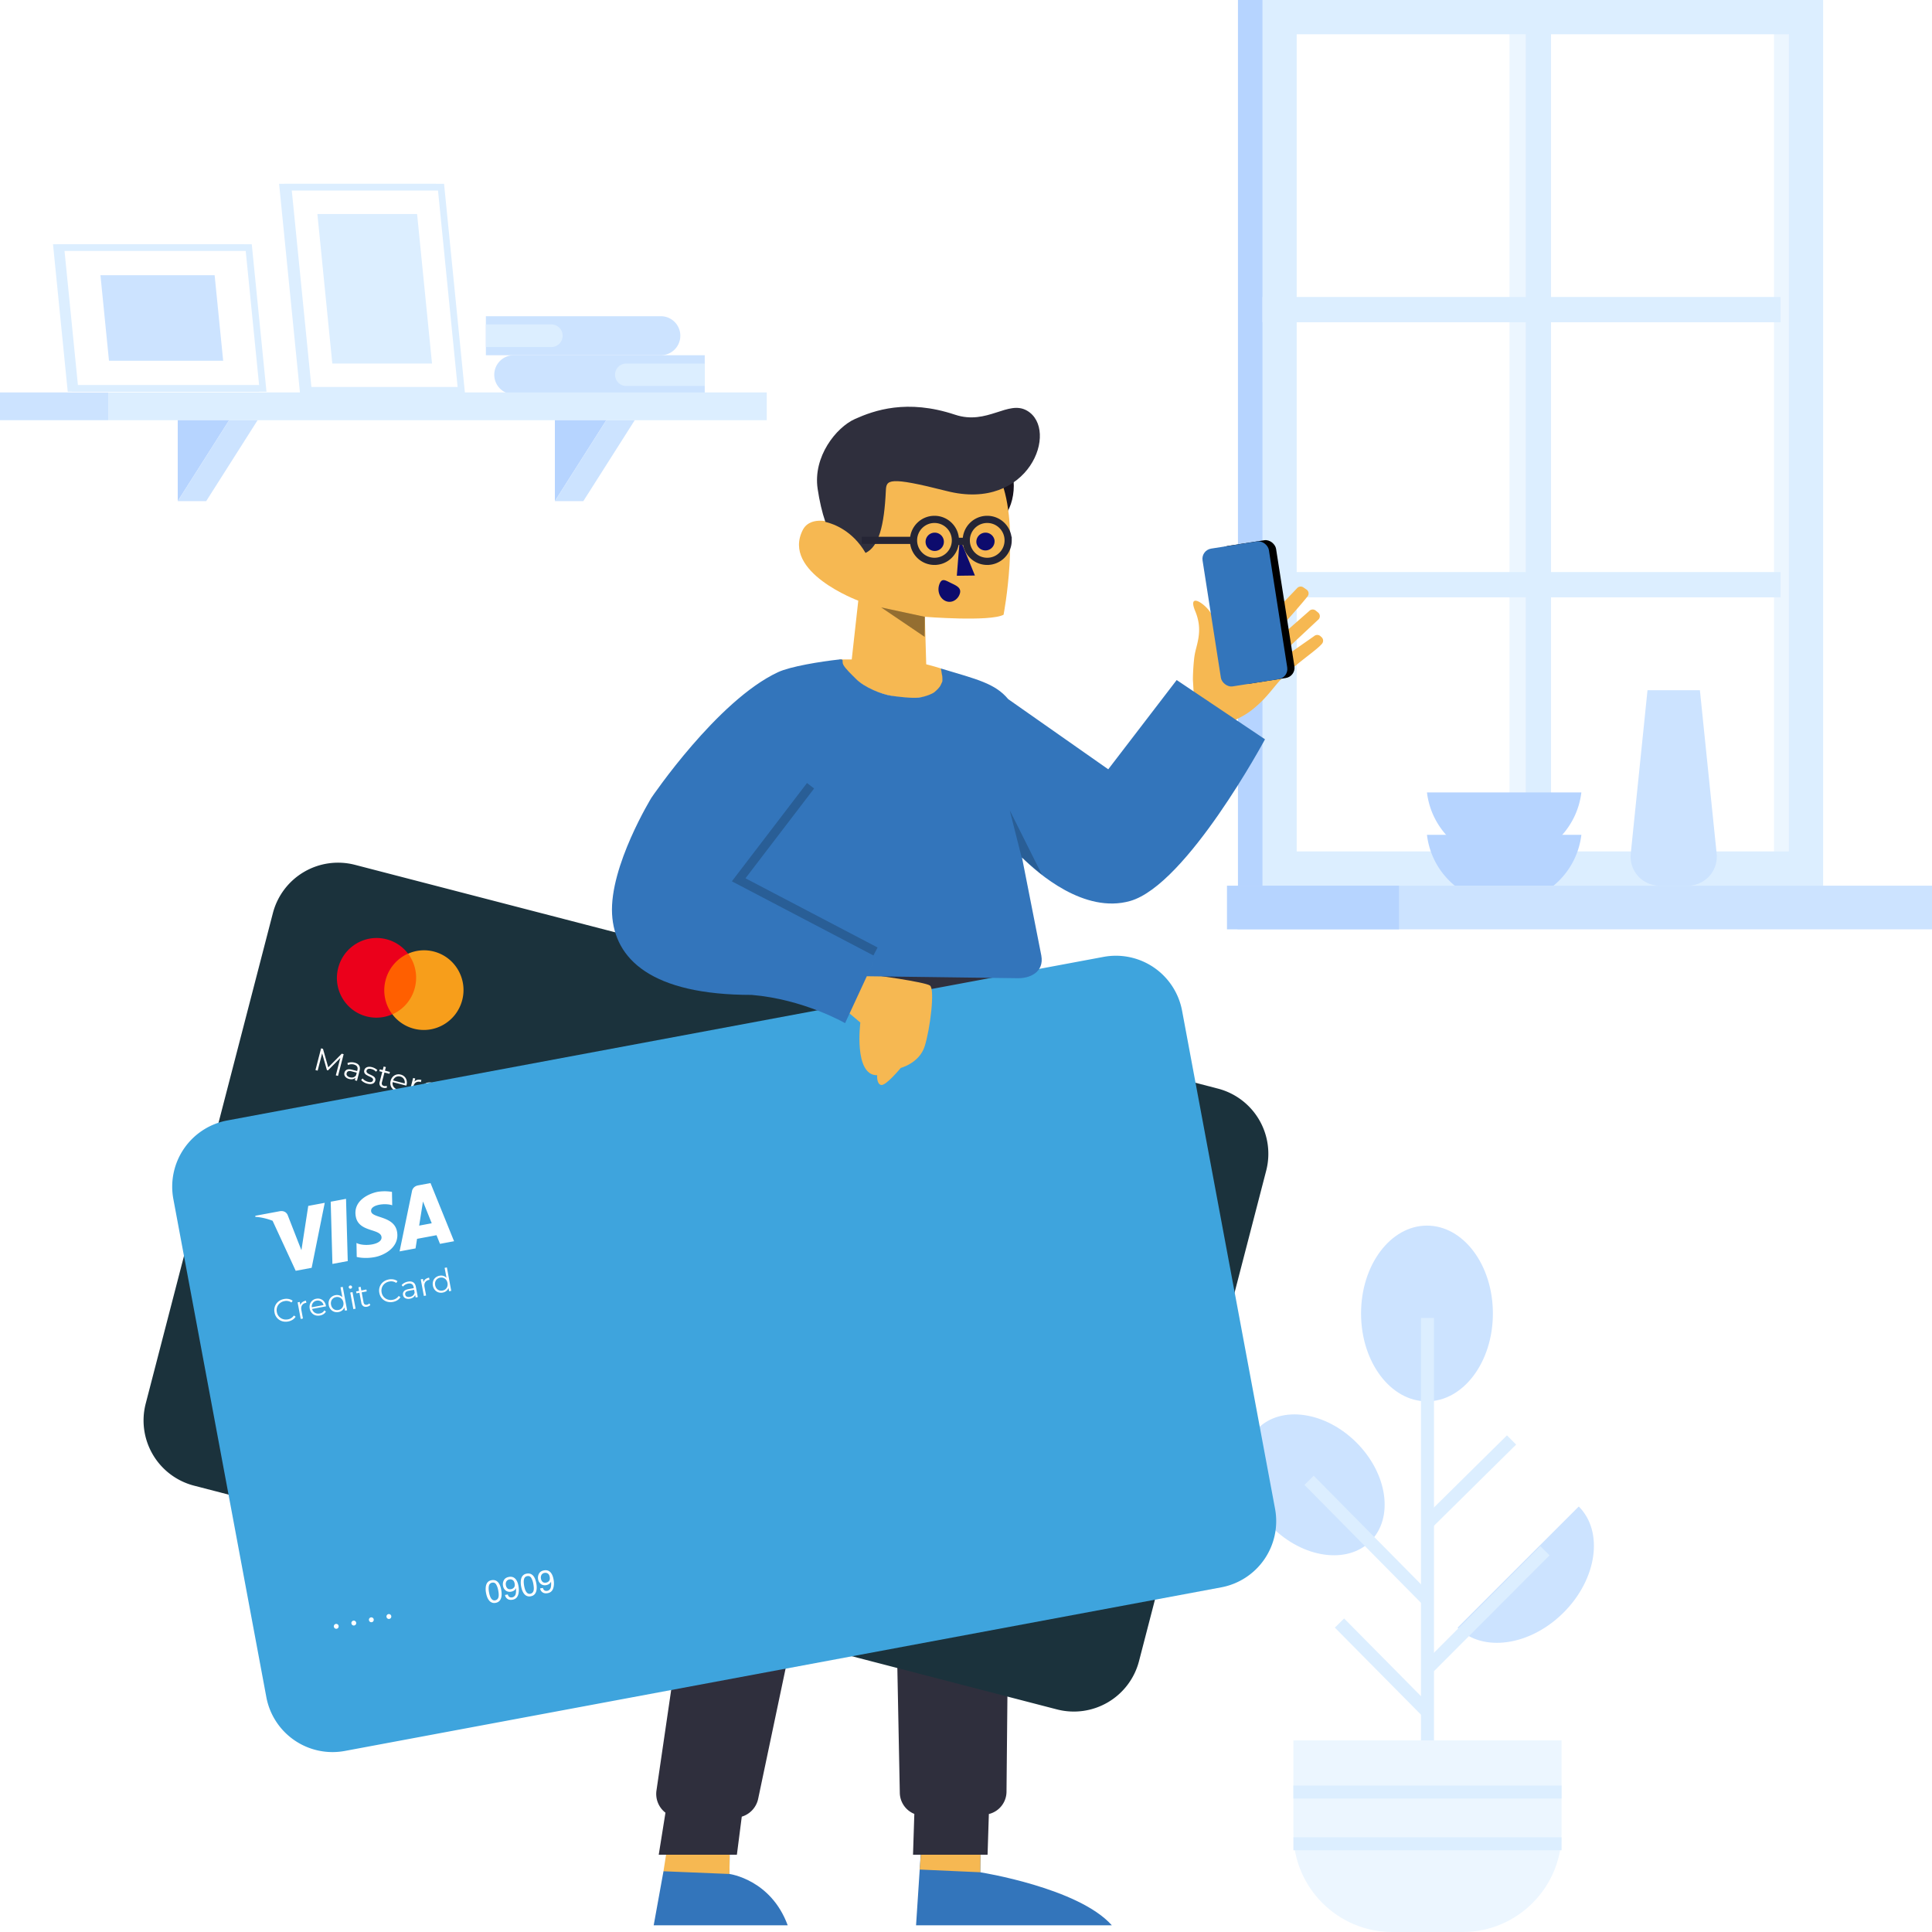 <svg xmlns="http://www.w3.org/2000/svg" viewBox="0 0 180 180" fill="none" id="buy">
    <g clip-path="url(#clip0)">
      <g clip-path="url(#clip1)">
        <path d="M142.158 3.18v78.883" stroke="#ECF6FF" stroke-width="3.047"></path>
        <path d="M143.328.352v81.965" stroke="#DCEEFF" stroke-width="2.355"></path>
        <path d="M116.723 0v82.517" stroke="#B6D4FF" stroke-width="2.77"></path>
        <path d="M166.803.674v81.107" stroke="#ECF6FF" stroke-width="3.047"></path>
        <path fill-rule="evenodd" clip-rule="evenodd" d="M169.858 82.517H117.62V0h52.238v82.517zm-3.189-3.192h-45.86V3.192h45.86v76.133z" fill="#DCEEFF"></path>
        <path fill-rule="evenodd" clip-rule="evenodd" d="M180 86.584h-64.704v-4.067H180v4.067z" fill="#CCE3FF"></path>
        <path fill-rule="evenodd" clip-rule="evenodd" d="M130.342 86.584h-16.028v-4.067h16.028v4.067z" fill="#B6D4FF"></path>
        <path d="M165.892 28.846h-48.273m48.273 25.631h-48.273" stroke="#DCEEFF" stroke-width="2.355"></path>
        <path fill-rule="evenodd" clip-rule="evenodd" d="M132.946 77.78a7.238 7.238 0 0 0 2.595 4.737h9.195a7.247 7.247 0 0 0 2.596-4.736h-14.386z" fill="#B6D4FF"></path>
        <path fill-rule="evenodd" clip-rule="evenodd" d="M132.947 73.827c.428 3.595 3.485 6.384 7.192 6.384a7.248 7.248 0 0 0 7.193-6.384h-14.385z" fill="#B6D4FF"></path>
        <path fill-rule="evenodd" clip-rule="evenodd" d="M159.937 79.534l-1.561-15.227h-4.882l-1.561 15.227a2.706 2.706 0 0 0 2.69 2.983h2.624a2.706 2.706 0 0 0 2.69-2.983z" fill="#CCE3FF"></path>
      </g>
      <g fill-rule="evenodd" clip-rule="evenodd">
        <path d="M42.224 36.366H28.237l-1.89-18.928h13.988l1.889 18.928z" fill="#DCEEFF"></path>
        <path d="M42.224 36.366H28.237l-1.89-18.928h13.988l1.889 18.928z" stroke="#DCEEFF" stroke-width=".623"></path>
        <path d="M42.977 36.366H28.73l-1.889-18.928H41.09l1.889 18.928z" fill="#fff"></path>
        <path d="M42.977 36.366H28.73l-1.889-18.928H41.09l1.889 18.928z" stroke="#DCEEFF" stroke-width=".623"></path>
        <path d="M40.249 33.867H30.96l-1.39-13.93h9.289l1.39 13.93zm-34.966-10.8l1.309 13.114h17.187L22.47 23.067H5.283z" fill="#DCEEFF"></path>
        <path d="M5.283 23.067l1.309 13.114h17.187L22.47 23.067H5.283z" stroke="#DCEEFF" stroke-width=".623"></path>
        <path d="M5.667 23.067l1.31 13.114h17.506l-1.309-13.114H5.667z" fill="#fff"></path>
        <path d="M5.667 23.067l1.31 13.114h17.506l-1.309-13.114H5.667z" stroke="#DCEEFF" stroke-width=".623"></path>
        <path d="M9.358 25.64l.796 7.969h10.638l-.795-7.969H9.358zm54.026 5.64a1.815 1.815 0 0 1-1.812 1.817H45.268v-3.635h16.304c1 0 1.812.814 1.812 1.817z" fill="#CCE3FF"></path>
        <path d="M52.419 31.28a1.05 1.05 0 0 1-1.049 1.052h-6.057a.044.044 0 0 1-.044-.044v-2.017c0-.024.02-.044.044-.044h6.057c.58 0 1.049.471 1.049 1.053z" fill="#DCEEFF"></path>
        <path d="M65.66 33.098v3.635H47.863a1.816 1.816 0 0 1-1.813-1.817c0-1.004.812-1.818 1.813-1.818h17.795z" fill="#CCE3FF"></path>
        <path d="M65.66 33.873v2.085h-7.318a1.04 1.04 0 0 1-1.039-1.043 1.04 1.04 0 0 1 1.04-1.042h7.316zm5.778 5.275H10.092v-2.585h61.346v2.585z" fill="#DCEEFF"></path>
        <path d="M10.093 39.148H0v-2.585h10.092v2.585z" fill="#CCE3FF"></path>
        <path d="M56.486 39.148l-4.79 7.54v-7.54h4.79z" fill="#B6D4FF"></path>
        <path d="M59.138 39.148l-4.79 7.54h-2.652l4.79-7.54h2.652z" fill="#CCE3FF"></path>
        <path d="M21.35 39.148l-4.791 7.54v-7.54h4.79z" fill="#B6D4FF"></path>
        <path d="M24.001 39.148l-4.79 7.54h-2.652l4.79-7.54h2.652z" fill="#CCE3FF"></path>
      </g>
      <path fill-rule="evenodd" clip-rule="evenodd" d="M139.089 122.374c0 4.522-2.749 8.187-6.141 8.187-3.393 0-6.142-3.665-6.142-8.187 0-4.522 2.749-8.187 6.142-8.187 3.392 0 6.141 3.665 6.141 8.187z" fill="#CCE3FF"></path>
      <path d="M132.994 165.375V122.79" stroke="#DCEEFF" stroke-width="1.213"></path>
      <path fill-rule="evenodd" clip-rule="evenodd" d="M126.38 134.401c2.9 2.9 3.488 7.013 1.312 9.188-2.175 2.174-6.289 1.587-9.19-1.313-2.9-2.899-3.488-7.013-1.313-9.187 2.176-2.175 6.29-1.587 9.191 1.312zm20.71 5.956c2.338 2.338 1.706 6.761-1.412 9.878-3.118 3.118-7.542 3.75-9.881 1.412" fill="#CCE3FF"></path>
      <path d="M143.938 144.477l-10.762 10.79m7.652-21.109l-7.865 7.77m-8.166 9.287l8.216 8.306m-11.049-21.602l10.983 11.111" stroke="#DCEEFF" stroke-width="1.213"></path>
      <path fill-rule="evenodd" clip-rule="evenodd" d="M136.289 180h-6.587c-5.06 0-9.199-4.139-9.199-9.197v-8.653h24.984v8.653c0 5.058-4.139 9.197-9.198 9.197z" fill="#ECF6FF"></path>
      <path d="M145.487 166.961h-24.984m24.984 4.822h-24.984" stroke="#DCEEFF" stroke-width="1.213"></path>
      <path fill-rule="evenodd" clip-rule="evenodd" d="M94.453 45.263c0 2.396-1.54 4.338-3.44 4.338-1.901 0-3.442-1.942-3.442-4.338s1.54-4.338 3.441-4.338c1.9 0 3.441 1.942 3.441 4.338" fill="#19141E"></path>
      <path d="M86.31 62.448l-.144-4.983s6.042.482 7.334-.19c0 0 1.58-8.157-.304-12.673l-.038-.176-12.75-1.495-.714 7.332c-.43-1.27-3.974-2.709-4.9-.89-2.008 3.938 5.17 6.59 5.17 6.59l-.728 6.545" fill="#F6B852"></path>
      <path opacity=".399" fill-rule="evenodd" clip-rule="evenodd" d="M86.167 57.465l-4.074-.875 4.054 2.745.02-1.87z" fill="#000"></path>
      <path fill-rule="evenodd" clip-rule="evenodd" d="M89.423 50.17l1.408 3.45-1.687.022.279-3.471zm-1.502.133a.853.853 0 1 1-1.678.304.853.853 0 0 1 1.678-.304m4.731 0a.853.853 0 0 1-1.678.304.853.853 0 0 1 1.678-.304" fill="#0D0B6D"></path>
      <path d="M80.64 51.515c-1.209-2.074-2.957-2.706-3.743-2.891-.313-.907-.551-1.96-.719-3.078-.45-2.994 1.722-5.725 3.477-6.51 1.776-.794 4.838-1.894 9.32-.4 3.013 1.004 4.94-1.401 6.713-.374 3.03 1.756.211 9.443-7.472 7.49-5.496-1.397-5.637-1.047-5.684-.031-.152 3.282-.663 5.213-1.892 5.794z" fill="#2F2F3D"></path>
      <path fill-rule="evenodd" clip-rule="evenodd" d="M89.013 50.345c0 1.08-.873 1.955-1.95 1.955a1.953 1.953 0 0 1-1.952-1.955c0-1.08.874-1.955 1.951-1.955 1.078 0 1.951.875 1.951 1.955zm4.914 0c0 1.08-.874 1.955-1.952 1.955a1.953 1.953 0 0 1-1.95-1.955c0-1.08.873-1.955 1.95-1.955 1.078 0 1.952.875 1.952 1.955z" stroke="#252535" stroke-width=".669"></path>
      <path d="M89.866 50.435h-.844m-3.91-.09h-4.819" stroke="#252535" stroke-width=".669"></path>
      <path fill-rule="evenodd" clip-rule="evenodd" d="M91.329 174.435l.047-4.086-5.265-2.654-.764 11.682h18.241c-3.104-3.499-12.26-4.942-12.26-4.942zm-23.367.159l.048-4.59-3.433 2.797-2.762 1.539-.912 5.037h12.485c-1.57-4.279-5.426-4.783-5.426-4.783z" fill="#3375BB"></path>
      <path fill-rule="evenodd" clip-rule="evenodd" d="M68.01 170.005l-5.266-1.584-.93 5.92 6.148.253.047-4.589zm23.366.343l-5.265-1.583-.425 5.416 5.643.253.047-4.086z" fill="#F6B852"></path>
      <path d="M92.13 169.008l-.12 3.793h-6.946l.122-3.804a2.154 2.154 0 0 1-1.353-1.951l-1.118-56.806-12.079 57.35a2.218 2.218 0 0 1-1.527 1.664l-.455 3.547h-7.281l.626-3.916a2.207 2.207 0 0 1-.837-2.07l11.121-76.01h10.05v-.03h12.171l-.73 76.165a2.154 2.154 0 0 1-1.643 2.068z" fill="#2F2F3D"></path>
      <path opacity=".198" fill-rule="evenodd" clip-rule="evenodd" d="M82.654 111.141l2.132-9.454-1.604 28.663-.528-19.209z" fill="#000"></path>
      <g clip-path="url(#clip2)">

        <g mask="url(#a)">
          <path d="M113.469 101.422L33.072 80.575a6.274 6.274 0 0 0-7.648 4.498l-11.848 45.694a6.273 6.273 0 0 0 4.498 7.647l80.397 20.847a6.273 6.273 0 0 0 7.648-4.498l11.849-45.693a6.274 6.274 0 0 0-4.499-7.648z" fill="#1B323C"></path>
          <g opacity=".198">
            <path opacity=".198" d="M109.737 188.417c10.382 2.692 20.98-3.541 23.672-13.923s-3.542-20.98-13.924-23.672c-10.381-2.692-20.98 3.541-23.672 13.923s3.542 20.98 13.924 23.672z" fill="url(#paint0_linear)"></path>
            <path opacity=".198" d="M107.263 197.961c15.652 4.059 31.631-5.34 35.69-20.992 4.059-15.653-5.34-31.632-20.992-35.691-15.653-4.059-31.632 5.34-35.69 20.993-4.06 15.652 5.34 31.631 20.992 35.69z" fill="url(#paint1_linear)"></path>
            <path opacity=".198" d="M104.858 207.831c21.003 5.446 42.445-7.165 47.891-28.168 5.446-21.003-7.165-42.445-28.169-47.891-21.003-5.446-42.444 7.165-47.89 28.168-5.446 21.004 7.165 42.445 28.168 47.891z" fill="url(#paint2_linear)"></path>
            <path opacity=".198" d="M101.864 218.783c27.152 7.041 54.871-9.263 61.912-36.415 7.04-27.153-9.264-54.871-36.416-61.912-27.152-7.041-54.871 9.263-61.912 36.416-7.04 27.152 9.263 54.871 36.416 61.911z" fill="url(#paint3_linear)"></path>
            <path opacity=".198" d="M98.864 230.351c33.541 8.698 67.782-11.442 76.48-44.983 8.697-33.542-11.443-67.783-44.984-76.48-33.542-8.697-67.783 11.443-76.48 44.984-8.697 33.541 11.443 67.782 44.984 76.479z" fill="url(#paint4_linear)"></path>
            <path opacity=".198" d="M95.865 241.919c39.93 10.354 80.693-13.622 91.047-53.552 10.353-39.93-13.623-80.693-53.553-91.047s-80.693 13.622-91.047 53.552 13.623 80.693 53.553 91.047z" fill="url(#paint5_linear)"></path>
          </g>
          <g opacity=".198">
            <path opacity=".198" d="M4.554 201.267c10.382 2.692 20.98-3.542 23.672-13.924s-3.541-20.98-13.923-23.672-20.98 3.542-23.672 13.924c-2.692 10.381 3.541 20.98 13.923 23.672z" fill="url(#paint6_linear)"></path>
            <path opacity=".198" d="M2.08 210.81c15.652 4.059 31.63-5.34 35.69-20.992 4.058-15.653-5.34-31.632-20.993-35.691-15.653-4.058-31.632 5.34-35.69 20.993-4.06 15.652 5.34 31.632 20.992 35.69z" fill="url(#paint7_linear)"></path>
            <path opacity=".198" d="M-.325 220.681c21.003 5.446 42.444-7.166 47.89-28.169 5.446-21.003-7.165-42.445-28.168-47.891-21.003-5.446-42.445 7.166-47.89 28.169-5.447 21.003 7.164 42.444 28.168 47.891z" fill="url(#paint8_linear)"></path>
            <path opacity=".198" d="M-3.32 231.633c27.152 7.04 54.871-9.263 61.912-36.416 7.04-27.152-9.263-54.871-36.416-61.912-27.152-7.04-54.87 9.263-61.912 36.416-7.04 27.152 9.264 54.871 36.416 61.912z" fill="url(#paint9_linear)"></path>
            <path opacity=".198" d="M-6.318 243.201c33.54 8.697 67.782-11.443 76.479-44.984 8.697-33.542-11.443-67.783-44.984-76.48-33.541-8.697-67.782 11.443-76.48 44.984-8.697 33.541 11.443 67.782 44.985 76.48z" fill="url(#paint10_linear)"></path>
            <path opacity=".198" d="M-9.318 254.769c39.93 10.354 80.693-13.623 91.047-53.553s-13.622-80.693-53.552-91.047c-39.93-10.353-80.694 13.623-91.047 53.553-10.354 39.93 13.622 80.693 53.552 91.047z" fill="url(#paint11_linear)"></path>
          </g>
        </g>
        <path d="M22.213 127.781a.215.215 0 0 1-.136-.103.221.221 0 0 1-.023-.175.208.208 0 0 1 .104-.137.212.212 0 0 1 .17-.024c.06.015.105.05.136.103a.21.21 0 0 1 .024.17.231.231 0 0 1-.105.143.215.215 0 0 1-.17.023zm1.61.418a.216.216 0 0 1-.137-.104.221.221 0 0 1-.022-.175.21.21 0 0 1 .103-.137.22.22 0 0 1 .17-.024c.06.016.105.05.137.104.032.051.04.108.024.169a.229.229 0 0 1-.105.143.22.22 0 0 1-.17.024zm1.61.417a.224.224 0 0 1-.16-.279.209.209 0 0 1 .104-.136.212.212 0 0 1 .17-.024c.06.015.105.05.136.103a.21.21 0 0 1 .024.17.23.23 0 0 1-.105.142.212.212 0 0 1-.17.024zm1.61.418a.216.216 0 0 1-.137-.104.222.222 0 0 1-.023-.175.208.208 0 0 1 .104-.137.22.22 0 0 1 .17-.024c.059.016.105.05.136.103a.21.21 0 0 1 .024.17.231.231 0 0 1-.105.143.22.22 0 0 1-.17.024zm10.147.772c.261.068.422.225.483.471.047.19.033.43-.042.72-.071.275-.171.491-.3.65-.185.227-.413.306-.682.236a.601.601 0 0 1-.46-.457c-.053-.202-.041-.451.036-.747.06-.23.14-.419.242-.569.19-.278.431-.379.722-.304zm-.482 1.845a.375.375 0 0 0 .36-.093c.109-.097.204-.304.287-.622.06-.23.08-.426.062-.589-.018-.163-.109-.266-.272-.308-.15-.039-.277.003-.383.127-.105.122-.194.32-.265.594a1.579 1.579 0 0 0-.062.514c.018.209.11.335.273.377zm1.295.003c-.029.142 0 .253.087.333a.407.407 0 0 0 .514.017c.112-.079.226-.269.342-.57a.49.49 0 0 1-.26.135.695.695 0 0 1-.282-.016.626.626 0 0 1-.415-.302.684.684 0 0 1-.048-.513.777.777 0 0 1 .293-.441c.148-.11.332-.137.55-.08.295.076.464.262.507.556a1.45 1.45 0 0 1-.049.572 1.863 1.863 0 0 1-.282.629c-.206.286-.456.391-.75.315-.199-.051-.335-.142-.411-.272a.55.55 0 0 1-.053-.43l.257.067zm.493-.315a.444.444 0 0 0 .301-.028c.101-.045.173-.15.216-.316.039-.149.03-.269-.027-.361a.4.4 0 0 0-.256-.184.387.387 0 0 0-.33.049.502.502 0 0 0-.194.305.495.495 0 0 0 .014.339c.044.094.136.159.276.196zm1.913-.698c.261.068.422.225.483.471.047.19.033.43-.042.72-.071.274-.17.491-.3.65-.185.227-.412.306-.681.236a.603.603 0 0 1-.46-.457c-.054-.202-.042-.451.035-.747.06-.23.14-.42.242-.569.19-.278.432-.379.723-.304zm-.482 1.845a.373.373 0 0 0 .36-.094c.109-.096.204-.303.287-.622.06-.229.08-.425.062-.588-.018-.163-.108-.266-.271-.308a.356.356 0 0 0-.384.126c-.105.123-.193.321-.264.595a1.576 1.576 0 0 0-.063.514c.018.209.11.334.273.377zm1.295.003c-.028.142 0 .253.087.333a.407.407 0 0 0 .514.017c.112-.08.226-.27.342-.57a.49.49 0 0 1-.259.135.695.695 0 0 1-.282-.016.627.627 0 0 1-.416-.303.68.68 0 0 1-.048-.512.774.774 0 0 1 .294-.441c.148-.11.331-.137.55-.08.294.076.463.261.506.556a1.45 1.45 0 0 1-.049.572 1.872 1.872 0 0 1-.282.629c-.206.286-.456.391-.75.315-.198-.052-.335-.142-.41-.272a.55.55 0 0 1-.053-.43l.256.067zm.493-.316a.443.443 0 0 0 .301-.027c.102-.045.174-.151.217-.316.038-.149.03-.269-.027-.361a.4.4 0 0 0-.257-.184.386.386 0 0 0-.33.048.505.505 0 0 0-.194.305.498.498 0 0 0 .014.34c.044.094.136.159.276.195zm-9.697-33.957l-.525 2.024-.205-.053.42-1.62-1.148 1.157-.102-.027-.444-1.56-.418 1.612-.205-.054.525-2.024.176.046.49 1.728 1.26-1.275.176.046zm1.021.79c.199.051.338.14.418.268.08.126.096.286.045.481l-.244.943-.197-.051.061-.237a.486.486 0 0 1-.253.132.732.732 0 0 1-.335-.016.647.647 0 0 1-.374-.227.405.405 0 0 1-.067-.36.403.403 0 0 1 .22-.276c.115-.055.275-.055.479-.002l.483.125.024-.093c.034-.13.023-.24-.033-.326-.055-.089-.153-.151-.294-.188a.82.82 0 0 0-.552.049l-.053-.178a.827.827 0 0 1 .317-.078c.117-.009.236.003.355.034zm-.431 1.366c.115.03.221.03.318-.001a.5.5 0 0 0 .245-.183l.064-.249-.477-.124c-.26-.067-.414-.01-.46.17a.26.26 0 0 0 .046.238.484.484 0 0 0 .264.149zm1.611.591a1.23 1.23 0 0 1-.342-.145.789.789 0 0 1-.228-.204l.135-.138c.05.067.12.129.207.187.089.056.185.097.29.124.138.036.246.041.322.016a.217.217 0 0 0 .15-.159.165.165 0 0 0-.022-.144.347.347 0 0 0-.12-.109 1.899 1.899 0 0 0-.21-.106 3.017 3.017 0 0 1-.28-.147.48.48 0 0 1-.161-.175.357.357 0 0 1-.016-.26.389.389 0 0 1 .24-.271c.127-.053.285-.056.474-.007.098.026.193.065.284.117.092.05.164.105.217.164l-.132.142a.793.793 0 0 0-.415-.246.545.545 0 0 0-.316-.008.22.22 0 0 0-.145.157.188.188 0 0 0 .019.153.38.38 0 0 0 .121.114c.052.03.125.067.219.11.115.054.207.103.274.145.067.042.12.098.157.167a.338.338 0 0 1 .018.252.382.382 0 0 1-.25.274c-.13.049-.293.048-.49-.003zm1.836.361a.407.407 0 0 1-.166.044.607.607 0 0 1-.183-.02.466.466 0 0 1-.3-.201.46.46 0 0 1-.03-.357l.238-.92-.272-.07.045-.173.272.07.086-.332.206.053-.087.332.463.12-.045.174-.463-.12-.235.908c-.024.091-.02.166.012.225.035.059.094.099.18.121a.364.364 0 0 0 .245-.02l.034.166zm1.801-.177l-1.272-.33a.564.564 0 0 0 .082.431.63.63 0 0 0 .38.253.69.69 0 0 0 .272.018.595.595 0 0 0 .245-.097l.08.163a.665.665 0 0 1-.302.119.871.871 0 0 1-.349-.022.899.899 0 0 1-.39-.207.754.754 0 0 1-.21-.35.812.812 0 0 1 .003-.425.857.857 0 0 1 .199-.375.737.737 0 0 1 .744-.205.76.76 0 0 1 .354.197.715.715 0 0 1 .192.343.843.843 0 0 1-.008.424l-.02.063zm-.563-.85a.539.539 0 0 0-.407.045.566.566 0 0 0-.262.321l1.078.28a.561.561 0 0 0-.076-.409.527.527 0 0 0-.333-.237zm1.317.483a.523.523 0 0 1 .274-.176.76.76 0 0 1 .376.015l-.052.199-.048-.016a.507.507 0 0 0-.414.05c-.116.075-.197.201-.243.379l-.201.775-.206-.053.395-1.522.196.051-.077.298zm1.237 1.642a.86.86 0 0 1-.38-.203.742.742 0 0 1-.206-.347.829.829 0 0 1 .003-.428.81.81 0 0 1 .205-.373.741.741 0 0 1 .349-.203.862.862 0 0 1 .43.007.78.78 0 0 1 .33.169.589.589 0 0 1 .188.286l-.18.064a.486.486 0 0 0-.148-.217.621.621 0 0 0-.554-.125.537.537 0 0 0-.26.155.669.669 0 0 0-.152.291.676.676 0 0 0-.008.331.563.563 0 0 0 .43.411.6.6 0 0 0 .266.01.488.488 0 0 0 .234-.118l.127.144a.616.616 0 0 1-.305.161.817.817 0 0 1-.37-.015zm1.932-1.15c.199.051.338.141.418.269.08.125.096.286.045.48l-.244.943-.197-.051.061-.237a.486.486 0 0 1-.253.132.732.732 0 0 1-.335-.016.647.647 0 0 1-.373-.227.404.404 0 0 1-.068-.36.403.403 0 0 1 .22-.276c.115-.054.275-.055.48-.002l.482.125.024-.092c.034-.132.023-.24-.033-.327-.055-.088-.153-.151-.294-.187a.815.815 0 0 0-.552.048l-.053-.177a.826.826 0 0 1 .317-.079c.117-.008.236.003.355.034zm-.431 1.366c.115.03.221.03.318-.001a.493.493 0 0 0 .245-.183l.064-.249-.477-.123c-.26-.068-.414-.011-.46.17a.262.262 0 0 0 .046.238.483.483 0 0 0 .264.148zm1.721-.701a.511.511 0 0 1 .274-.176.76.76 0 0 1 .376.014l-.052.199-.048-.015a.5.5 0 0 0-.414.05c-.116.075-.197.201-.243.378l-.201.775-.206-.053.395-1.521.196.051-.077.298zm2.555-.323l-.557 2.146-.196-.051.078-.301a.642.642 0 0 1-.307.171.732.732 0 0 1-.362-.008.801.801 0 0 1-.362-.198.729.729 0 0 1-.2-.346.837.837 0 0 1 .005-.427.844.844 0 0 1 .203-.377c.096-.1.21-.167.342-.201a.803.803 0 0 1 .725.167.63.63 0 0 1 .188.286l.237-.914.206.053zm-1.28 1.78a.543.543 0 0 0 .562-.157.65.65 0 0 0 .156-.29.649.649 0 0 0 .005-.329.522.522 0 0 0-.148-.261.575.575 0 0 0-.267-.149.588.588 0 0 0-.312 0 .546.546 0 0 0-.256.155.669.669 0 0 0-.153.291.67.67 0 0 0-.008.328.563.563 0 0 0 .148.264.62.62 0 0 0 .273.148z" fill="#fff"></path>
        <g clip-path="url(#clip3)">
          <path d="M36.456 88.445l3.125.81-1.465 5.65-3.125-.81 1.465-5.65z" fill="#FF5F00"></path>
          <path d="M35.923 91.322a3.73 3.73 0 0 1 2.091-2.473 3.652 3.652 0 0 0-2.003-1.34c-1.974-.511-3.987.682-4.502 2.668-.515 1.987.665 4.008 2.639 4.52a3.652 3.652 0 0 0 2.401-.198 3.715 3.715 0 0 1-.626-3.177z" fill="#EB001B"></path>
          <path d="M43.064 93.174c-.515 1.986-2.529 3.18-4.503 2.667a3.653 3.653 0 0 1-2.003-1.34 3.7 3.7 0 0 0 2.092-2.472 3.73 3.73 0 0 0-.627-3.177 3.651 3.651 0 0 1 2.402-.198c1.974.512 3.152 2.543 2.64 4.52z" fill="#F79E1B"></path>
        </g>
      </g>
      <g clip-path="url(#clip4)">

        <g mask="url(#b)">
          <path d="M102.813 89.151l-81.645 15.242a6.274 6.274 0 0 0-5.017 7.319l8.663 46.403a6.274 6.274 0 0 0 7.319 5.016l81.645-15.242a6.273 6.273 0 0 0 5.016-7.318l-8.662-46.403a6.274 6.274 0 0 0-7.319-5.017z" fill="#3EA4DD"></path>
        </g>
        <g clip-path="url(#clip5)">
          <path d="M32.398 117.491l-1.427.266-.16-5.797 1.428-.266.16 5.797zm-3.678-5.14l1.536-.287-1.22 6.055-1.486.277-2.153-4.66c-.897-.347-1.612-.365-1.612-.365l.008-.101 2.249-.419c.619-.116.771.38.771.38l.953 2.443.317.803.637-4.126zm12.273 3.535l-.323-.805-1.814.339-.141.892-1.487.277 1.155-5.608s.05-.444.58-.543l1.147-.214 2.194 5.418-1.31.244zm-1.941-1.698l1.171-.219-.815-2.028-.356 2.247zm-2.511-1.896c-.675-.232-2.08-.054-1.961.582.119.637 2.135.401 2.409 1.865.263 1.41-1.11 2.202-2.083 2.384-.974.182-1.67-.017-1.67-.017l-.024-1.304c.674.373 2.47.179 2.327-.585-.142-.764-2.12-.413-2.39-1.868-.29-1.546 1.333-2.178 2.04-2.31a4.073 4.073 0 0 1 1.33.006l.022 1.247z" fill="#fff"></path>
        </g>
        <path opacity=".198" d="M136.352 169.508c10.543-1.968 17.494-12.11 15.526-22.653s-12.11-17.494-22.653-15.526-17.495 12.11-15.527 22.653c1.969 10.543 12.111 17.495 22.654 15.526z" fill="url(#paint12_linear)"></path>
        <g opacity=".198">
          <path opacity=".198" d="M50.383 245.43c21.33-3.982 35.392-24.5 31.41-45.83-3.981-21.329-24.5-35.392-45.83-31.41-21.328 3.982-35.391 24.5-31.41 45.83 3.982 21.329 24.5 35.392 45.83 31.41z" fill="url(#paint13_linear)"></path>
          <path opacity=".198" d="M52.32 256.617c27.574-5.147 45.754-31.673 40.607-59.247-5.148-27.574-31.674-45.755-59.248-40.607-27.574 5.147-45.754 31.673-40.607 59.247 5.148 27.574 31.674 45.755 59.248 40.607z" fill="url(#paint14_linear)"></path>
          <path opacity=".198" d="M54.513 268.365c34.062-6.359 56.52-39.126 50.161-73.188-6.358-34.062-39.126-56.52-73.188-50.161-34.062 6.358-56.52 39.126-50.161 73.188 6.359 34.062 39.126 56.52 73.188 50.161z" fill="url(#paint15_linear)"></path>
          <path opacity=".198" d="M56.706 280.113c40.55-7.57 67.286-46.579 59.716-87.129-7.57-40.55-46.579-67.286-87.129-59.716-40.55 7.57-67.285 46.579-59.715 87.129 7.57 40.55 46.578 67.286 87.128 59.716z" fill="url(#paint16_linear)"></path>
        </g>
        <path d="M31.37 151.746a.218.218 0 0 1-.168-.036.223.223 0 0 1-.095-.149.21.21 0 0 1 .035-.168.22.22 0 0 1 .144-.094.218.218 0 0 1 .168.036.21.21 0 0 1 .093.143.23.23 0 0 1-.034.174.219.219 0 0 1-.144.094zm1.634-.305a.218.218 0 0 1-.168-.036.224.224 0 0 1-.094-.149.21.21 0 0 1 .035-.168.219.219 0 0 1 .144-.094.218.218 0 0 1 .167.036.21.21 0 0 1 .094.143.23.23 0 0 1-.034.174.22.22 0 0 1-.144.094zm1.635-.306a.223.223 0 0 1-.262-.185.208.208 0 0 1 .035-.167.215.215 0 0 1 .143-.094.218.218 0 0 1 .168.036.21.21 0 0 1 .094.143.23.23 0 0 1-.035.174.214.214 0 0 1-.143.093zm1.634-.305a.223.223 0 0 1-.262-.185.208.208 0 0 1 .035-.167.212.212 0 0 1 .144-.094c.06-.011.117 0 .168.035a.21.21 0 0 1 .093.144.23.23 0 0 1-.034.174.214.214 0 0 1-.144.093zm9.517-3.606c.266-.05.478.024.637.221.124.152.213.375.268.669.052.28.053.518.005.716-.072.285-.245.452-.518.504a.601.601 0 0 1-.61-.219c-.134-.16-.23-.39-.286-.692a1.806 1.806 0 0 1-.021-.617c.054-.333.23-.527.525-.582zm.347 1.875a.375.375 0 0 0 .286-.238c.057-.133.056-.361-.004-.685a1.65 1.65 0 0 0-.194-.558c-.085-.141-.21-.196-.376-.165a.358.358 0 0 0-.294.278c-.043.155-.039.372.013.65.04.21.093.374.162.492.105.182.24.257.407.226zm1.174-.547c.034.141.107.229.22.264a.408.408 0 0 0 .473-.202c.067-.12.09-.34.067-.662a.495.495 0 0 1-.177.233.688.688 0 0 1-.263.105.627.627 0 0 1-.505-.097.683.683 0 0 1-.26-.444.776.776 0 0 1 .078-.524c.088-.163.242-.265.464-.306.3-.056.53.04.695.289.09.136.157.316.198.538.047.252.051.481.012.69-.065.346-.247.547-.546.603-.201.038-.363.014-.487-.072a.55.55 0 0 1-.23-.367l.26-.048zm.313-.495a.444.444 0 0 0 .26-.153c.073-.083.093-.209.062-.378-.028-.151-.088-.256-.178-.315a.4.4 0 0 0-.31-.058.388.388 0 0 0-.278.184.503.503 0 0 0-.047.359.494.494 0 0 0 .157.301c.08.067.191.086.334.06zm1.435-1.443c.266-.05.478.024.638.22.123.152.212.376.267.67.052.279.054.518.005.716-.072.284-.244.452-.518.503a.603.603 0 0 1-.61-.218c-.134-.16-.229-.391-.285-.692a1.812 1.812 0 0 1-.022-.618c.055-.332.23-.526.525-.581zm.347 1.874a.374.374 0 0 0 .287-.237c.057-.134.055-.362-.005-.685a1.665 1.665 0 0 0-.194-.559c-.085-.14-.21-.195-.376-.164-.152.028-.25.121-.294.277-.043.156-.039.373.013.651.04.209.093.373.162.492.105.181.24.256.407.225zm1.174-.547c.034.141.108.229.22.265a.407.407 0 0 0 .473-.203c.067-.119.09-.34.068-.661a.487.487 0 0 1-.178.232.706.706 0 0 1-.262.106.627.627 0 0 1-.505-.098.683.683 0 0 1-.261-.444.773.773 0 0 1 .079-.523c.087-.163.242-.265.463-.306.3-.056.531.04.695.288.091.137.157.316.199.539.047.251.05.481.011.689-.065.347-.247.548-.546.604-.2.037-.363.013-.487-.072a.55.55 0 0 1-.23-.367l.261-.049zm.313-.494a.45.45 0 0 0 .26-.153c.073-.084.093-.21.062-.378-.028-.151-.087-.256-.178-.316a.403.403 0 0 0-.31-.057.385.385 0 0 0-.277.184.503.503 0 0 0-.048.359.498.498 0 0 0 .158.301c.08.066.19.086.333.06zm-24.047-24.328a1.154 1.154 0 0 1-.578-.032 1.019 1.019 0 0 1-.692-.813 1.061 1.061 0 0 1 .038-.56c.064-.178.17-.328.317-.449.148-.12.324-.2.527-.238.153-.028.299-.029.438-.002.138.026.262.08.37.161l-.112.164a.834.834 0 0 0-.654-.13.908.908 0 0 0-.422.194.848.848 0 0 0-.257.364.872.872 0 0 0-.03.456.83.83 0 0 0 .563.66c.147.05.302.059.464.029a.821.821 0 0 0 .562-.36l.164.112a.91.91 0 0 1-.29.288c-.12.075-.256.127-.408.156zm1.138-1.517a.515.515 0 0 1 .174-.275.77.77 0 0 1 .346-.147l.038.203-.05.006a.504.504 0 0 0-.354.221c-.074.117-.094.266-.06.446l.147.787-.209.039-.288-1.545.2-.037.056.302zm2.387.108l-1.293.241a.565.565 0 0 0 .258.356c.13.077.28.1.45.068a.597.597 0 0 0 .435-.291l.143.113a.678.678 0 0 1-.223.237.873.873 0 0 1-.326.127.881.881 0 0 1-.441-.021.761.761 0 0 1-.338-.228.818.818 0 0 1-.178-.386.855.855 0 0 1 .021-.424.738.738 0 0 1 .587-.501.75.75 0 0 1 .404.028.71.71 0 0 1 .319.229.838.838 0 0 1 .172.387l.01.065zm-.871-.53a.533.533 0 0 0-.35.214.565.565 0 0 0-.1.402l1.095-.205a.562.562 0 0 0-.242-.338.532.532 0 0 0-.403-.073zm2.433-1.284l.407 2.179-.2.037-.057-.305a.645.645 0 0 1-.205.284.729.729 0 0 1-.331.147.805.805 0 0 1-.413-.026.73.73 0 0 1-.328-.228.84.84 0 0 1-.176-.389.839.839 0 0 1 .024-.427.709.709 0 0 1 .224-.328.802.802 0 0 1 .375-.173.73.73 0 0 1 .353.016.64.64 0 0 1 .292.18l-.174-.928.209-.039zm-.403 2.154a.59.59 0 0 0 .277-.128.537.537 0 0 0 .165-.253.646.646 0 0 0 .018-.328.644.644 0 0 0-.135-.3.57.57 0 0 0-.55-.195.59.59 0 0 0-.282.131.547.547 0 0 0-.166.25.67.67 0 0 0-.015.328.67.67 0 0 0 .132.301.57.57 0 0 0 .245.176.621.621 0 0 0 .31.018zm1.102-1.628l.209-.039.288 1.544-.209.039-.288-1.544zm.043-.358a.154.154 0 0 1-.117-.023.148.148 0 0 1-.04-.209.149.149 0 0 1 .101-.064.154.154 0 0 1 .117.023.136.136 0 0 1 .063.092.15.15 0 0 1-.024.117.15.15 0 0 1-.1.064zm1.83 1.509a.418.418 0 0 1-.132.11.628.628 0 0 1-.174.06c-.145.027-.264.009-.356-.055a.457.457 0 0 1-.18-.31l-.174-.934-.276.052-.033-.177.276-.051-.063-.338.208-.039.063.338.47-.088.033.176-.47.088.172.922c.018.092.053.159.107.199a.277.277 0 0 0 .213.033.376.376 0 0 0 .12-.043.323.323 0 0 0 .095-.079l.1.136zm2.106-.277a1.154 1.154 0 0 1-.578-.032c-.179-.06-.33-.16-.454-.301a1.082 1.082 0 0 1-.238-.512 1.061 1.061 0 0 1 .038-.56c.064-.178.17-.328.317-.449.148-.12.324-.2.527-.238a1.17 1.17 0 0 1 .437-.002c.14.026.263.08.37.161l-.111.164a.834.834 0 0 0-.654-.13.907.907 0 0 0-.422.194.847.847 0 0 0-.258.364.873.873 0 0 0-.03.456.834.834 0 0 0 .564.66c.147.05.302.06.464.029a.822.822 0 0 0 .562-.36l.164.112a.91.91 0 0 1-.29.288c-.12.075-.256.127-.408.156zm1.397-1.89c.202-.038.366-.016.493.066.126.08.208.219.244.416l.18.958-.2.037-.046-.241a.484.484 0 0 1-.173.227.733.733 0 0 1-.31.128.649.649 0 0 1-.434-.047.404.404 0 0 1-.214-.297.405.405 0 0 1 .082-.344c.08-.098.225-.166.432-.205l.49-.092-.017-.094c-.025-.133-.08-.227-.168-.281-.087-.057-.203-.072-.345-.045a.816.816 0 0 0-.48.278l-.123-.138a.837.837 0 0 1 .253-.206c.103-.057.215-.097.336-.12zm.19 1.42a.571.571 0 0 0 .287-.135.502.502 0 0 0 .144-.27l-.047-.253-.485.09c-.264.05-.379.166-.345.35a.26.26 0 0 0 .143.196.484.484 0 0 0 .302.022zm1.26-1.366a.518.518 0 0 1 .174-.275.77.77 0 0 1 .346-.147l.038.203-.05.006a.504.504 0 0 0-.354.221c-.074.117-.094.266-.06.446l.147.787-.209.039-.288-1.545.2-.037.056.302zm2.177-1.375l.406 2.179-.2.037-.056-.305a.645.645 0 0 1-.205.284.728.728 0 0 1-.332.147.805.805 0 0 1-.412-.026.73.73 0 0 1-.328-.228.84.84 0 0 1-.176-.389.839.839 0 0 1 .024-.427.708.708 0 0 1 .224-.328.801.801 0 0 1 .375-.173.719.719 0 0 1 .353.016.64.64 0 0 1 .291.18l-.173-.928.209-.039zm-.404 2.154c.108-.02.2-.063.277-.128a.538.538 0 0 0 .166-.253.648.648 0 0 0 .018-.328.645.645 0 0 0-.135-.3.57.57 0 0 0-.55-.195.59.59 0 0 0-.283.131.547.547 0 0 0-.166.25.67.67 0 0 0-.014.328.67.67 0 0 0 .132.301c.068.082.15.141.245.176a.62.62 0 0 0 .31.018z" fill="#fff"></path>
      </g>
      <path fill-rule="evenodd" clip-rule="evenodd" d="M111.14 63.309l.083 1.442 3.828 2.348.191-.1c.454-.234.931-.48 1.458-.904.883-.707 1.411-1.346 1.928-1.97.316-.384.628-.761 1.015-1.147.703-.7 1.508-1.328 2.188-1.859.59-.46 1.085-.847 1.335-1.142a.442.442 0 0 0-.043-.617l-.102-.092a.45.45 0 0 0-.593.002l-3.676 2.567-.122-.191 4.234-3.958a.44.44 0 0 0-.064-.625l-.219-.178a.449.449 0 0 0-.613.049l-4.482 3.936-.144-.138c-.032-.018.724-.867 1.64-1.895 1.058-1.189 2.329-2.617 2.842-3.276a.438.438 0 0 0-.098-.633l-.29-.2a.448.448 0 0 0-.588.07l-4.815 5.048-.108-.131c-.044-.023.972-1.455 1.914-2.782.519-.732 1.015-1.432 1.299-1.847a.44.44 0 0 0-.157-.638l-.22-.12a.45.45 0 0 0-.572.127l-4.099 5.287s-.243.257-.607.455c-.231-.313-.285-.916-.34-1.526-.047-.526-.094-1.057-.257-1.408-.421-.91-2.323-2.228-1.527-.318.596 1.433.323 2.511.094 3.417a6.856 6.856 0 0 0-.181.86c-.131 1.083-.132 2.087-.132 2.087zm-28.083-1.88c-2.044.008-4.876.013-4.876.013s1.536 3.3 6.182 3.571c4.646.272 3.309-2.73 3.309-2.73s-2.57-.86-4.615-.853z" fill="#F6B852"></path>
      <path d="M78.234 93.648l1.922 1.62s-.635 4.935 1.57 4.91c0 0-.079.782.356.905.435.124 1.84-1.589 1.84-1.589s1.725-.441 2.226-2.005c.5-1.563.977-5.329.496-5.669-.48-.34-5.502-1.018-5.502-1.018s-2.118.024-2.908 2.846z" fill="#F6B852"></path>
      <rect x="113.393" y="51.019" width="5.412" height="12.992" rx=".962" transform="rotate(-8.88 113.393 51.019)" fill="#000"></rect>
      <rect x="111.89" y="51.261" width="6.255" height="12.992" rx=".962" transform="rotate(-8.88 111.89 51.261)" fill="#3375BB"></rect>

      <g mask="url(#c)">
        <path d="M80.759 90.954l1.416-3.059-3.44 7.428s-3.844-2.225-8.7-2.63c-9.341 0-12.784-3.334-13.01-7.535-.24-4.465 3.669-10.838 3.669-10.838s6.12-9.05 11.79-11.694c1.163-.543 3.985-.996 5.695-1.183.525-.057.211.147.391.493.188.36.76.896 1.156 1.295.825.833 2.449 1.463 3.321 1.592.665.098 1.95.25 2.568.168.618-.083 1.29-.362 1.47-.528.18-.166.447-.373.585-.692.139-.32.132-.228.132-.523 0-.294-.016-.25-.044-.39-.03-.141-.03-.225-.046-.298-.075-.32-.042-.277-.042-.277 3.348 1.01 5.043 1.385 6.263 2.855l9.32 6.536 6.376-8.316 8.228 5.521s-7.285 13.565-12.565 15.065c-4.253 1.208-8.56-2.55-10.076-4.056l1.8 9.131c.288 1.577-1.093 2.174-2.324 2.118l-13.933-.183z" fill="#3375BB"></path>
      </g>
      <path opacity=".201" fill-rule="evenodd" clip-rule="evenodd" d="M95.188 79.892l-1.114-4.4 3.008 6.013-1.894-1.613z" fill="#000"></path>
      <path opacity=".201" d="M81.568 88.646L68.82 81.969l6.697-8.762" stroke="#000" stroke-width=".836"></path>
      <path d="M87.52 54.433c-.108.287-.111.61-.01.9.101.289.299.52.55.643a.91.91 0 0 0 .786.01 1.1 1.1 0 0 0 .562-.628c.224-.596-.32-.8-.842-1.056s-.823-.465-1.047.131z" fill="#0D0B6D"></path>
    </g>

  </svg>
